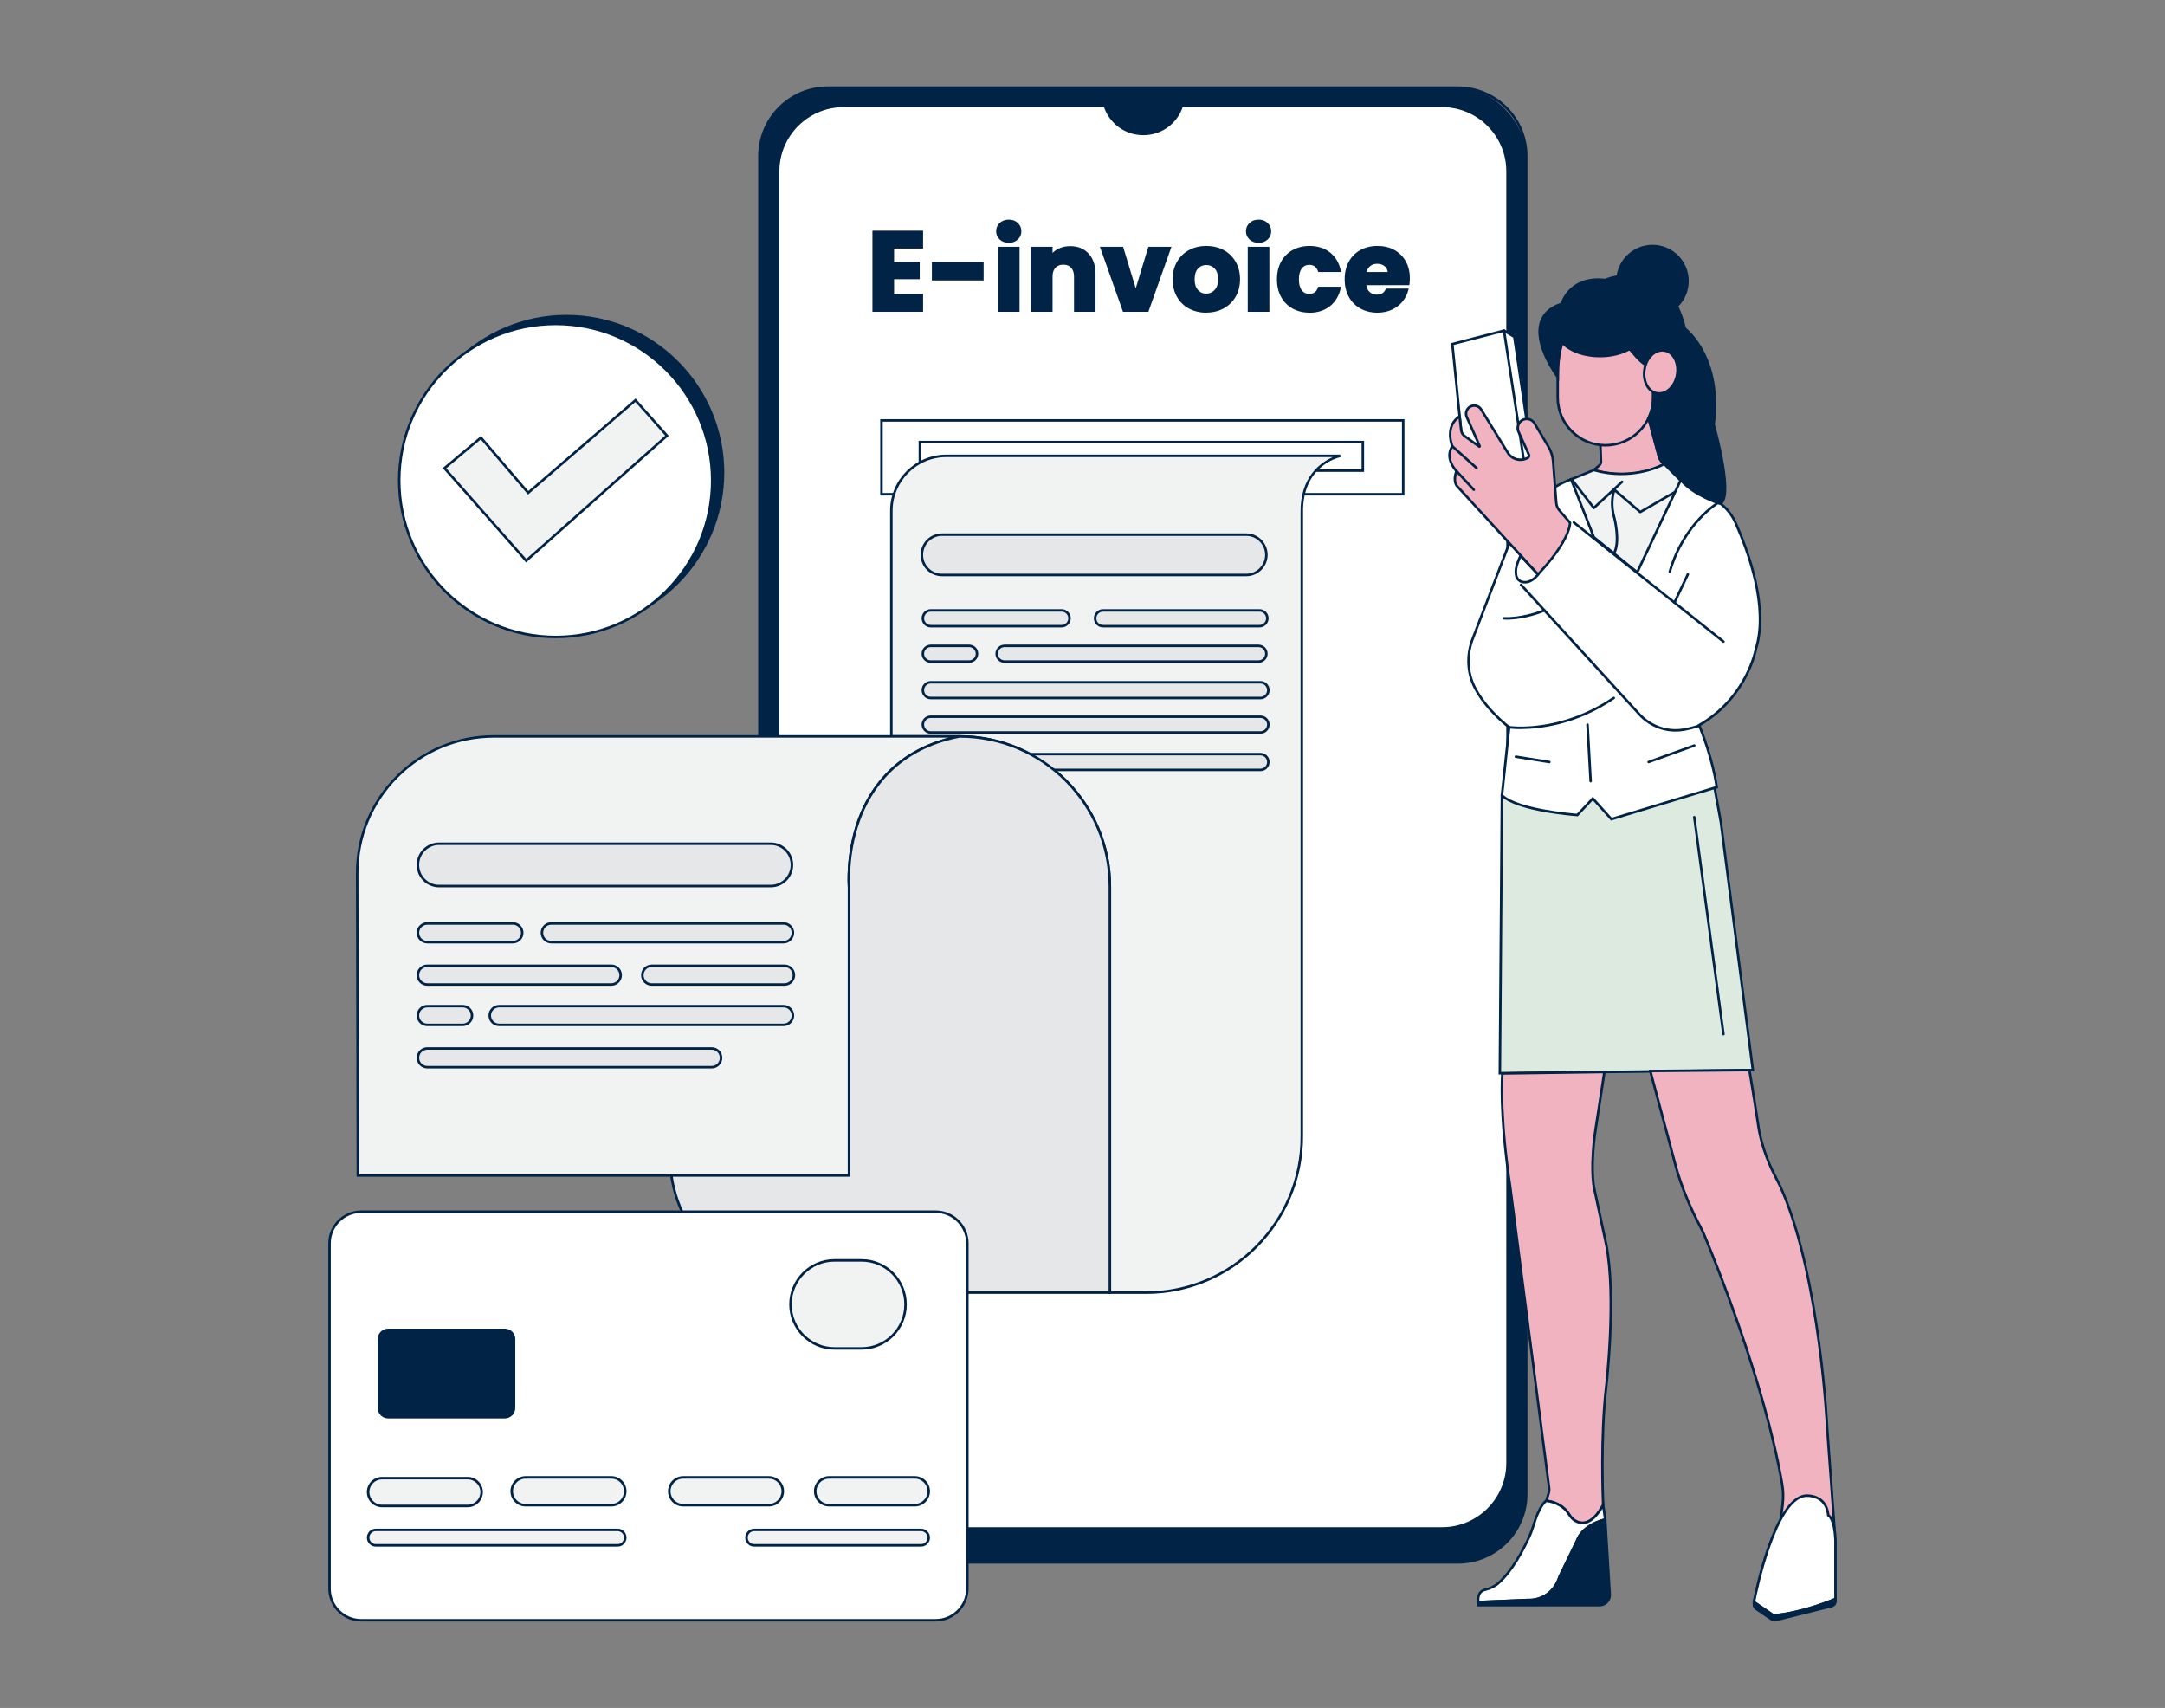 <?xml version="1.0" encoding="UTF-8"?>
<svg xmlns="http://www.w3.org/2000/svg" id="a" width="865.76" height="682.89" viewBox="0 0 865.76 682.89">
  <rect x="0" y="0" width="865.76" height="682.89" fill="#808080" stroke="none"/>
  <g>
    <g>
      <rect x="303.7" y="35.06" width="306.63" height="589.64" rx="27.32" ry="27.32" fill="#002346"></rect>
      <path d="M583.01,625.19h-252c-15.34,0-27.82-12.48-27.82-27.82V62.37c0-15.34,12.48-27.82,27.82-27.82h252c15.34,0,27.82,12.48,27.82,27.82V597.38c0,15.34-12.48,27.82-27.82,27.82ZM331.01,35.56c-14.79,0-26.82,12.03-26.82,26.82V597.38c0,14.79,12.03,26.82,26.82,26.82h252c14.79,0,26.82-12.03,26.82-26.82V62.37c0-14.79-12.03-26.82-26.82-26.82h-252Z" fill="#002346"></path>
    </g>
    <g>
      <path d="M576.68,42.34h-104.1c-2.08,6.51-8.17,11.22-15.37,11.22s-13.29-4.71-15.37-11.22h-104.49c-14.45,0-26.17,11.71-26.17,26.17V584.95c0,14.45,11.71,26.17,26.17,26.17h239.34c14.45,0,26.17-11.71,26.17-26.17V68.5c0-14.45-11.71-26.17-26.17-26.17Z" fill="#fff"></path>
      <path d="M576.68,611.61h-239.34c-14.7,0-26.67-11.96-26.67-26.67V68.5c0-14.7,11.96-26.67,26.67-26.67h104.86l.11,.35c2.08,6.5,8.07,10.87,14.9,10.87s12.82-4.37,14.9-10.87l.11-.35h104.47c14.7,0,26.67,11.96,26.67,26.67V584.95c0,14.7-11.96,26.67-26.67,26.67ZM337.34,42.84c-14.15,0-25.67,11.51-25.67,25.67V584.95c0,14.15,11.51,25.67,25.67,25.67h239.34c14.15,0,25.67-11.51,25.67-25.67V68.5c0-14.15-11.51-25.67-25.67-25.67h-103.74c-2.31,6.73-8.59,11.22-15.73,11.22s-13.42-4.49-15.73-11.22h-104.13Z" fill="#002346"></path>
    </g>
    <g>
      <rect x="352.51" y="168.1" width="208.62" height="29.52" fill="#ffffff"></rect>
      <path d="M561.62,198.12h-209.62v-30.52h209.62v30.52Zm-208.62-1h207.62v-28.52h-207.62v28.52Z" fill="#002346"></path>
    </g>
    <g>
      <rect x="367.86" y="176.76" width="177.13" height="11.41" fill="#fff"></rect>
      <path d="M545.48,188.67h-178.13v-12.42h178.13v12.42Zm-177.13-1h176.13v-10.42h-176.13v10.42Z" fill="#002346"></path>
    </g>
    <g>
      <path d="M520.58,205.1v249.36c0,34.46-27.93,62.39-62.39,62.39h-14.37v-162.31c0-33.18-26.9-60.08-60.08-60.08h-27.3v-90.19c0-12.14,9.84-21.99,21.99-21.99h157.54s-15.79,3.15-15.39,22.83Z" fill="#f1f2f2"></path>
      <path d="M458.19,517.34h-14.87v-162.81c0-32.85-26.73-59.58-59.58-59.58h-27.8v-90.69c0-12.4,10.09-22.49,22.49-22.49h157.54l.1,.99c-.63,.13-15.37,3.32-14.99,22.33v249.37c0,34.68-28.21,62.89-62.89,62.89Zm-13.87-1h13.87c34.13,0,61.89-27.76,61.89-61.89V205.1c-.29-14.59,8.27-20.31,12.91-22.34h-154.56c-11.85,0-21.49,9.64-21.49,21.49v89.69h26.8c33.4,0,60.58,27.18,60.58,60.58v161.81Z" fill="#002346"></path>
    </g>
    <g>
      <rect x="368.64" y="213.76" width="137.77" height="16.14" rx="8.07" ry="8.07" fill="#e6e7e8"></rect>
      <path d="M498.34,230.4h-121.63c-4.73,0-8.57-3.84-8.57-8.57s3.84-8.57,8.57-8.57h121.63c4.73,0,8.57,3.84,8.57,8.57s-3.84,8.57-8.57,8.57Zm-121.63-16.14c-4.17,0-7.57,3.4-7.57,7.57s3.4,7.57,7.57,7.57h121.63c4.17,0,7.57-3.4,7.57-7.57s-3.4-7.57-7.57-7.57h-121.63Z" fill="#002346"></path>
    </g>
    <g>
      <rect x="369.04" y="244.07" width="58.65" height="6.3" rx="3.15" ry="3.15" fill="#e6e7e8"></rect>
      <path d="M424.54,250.86h-52.35c-2.01,0-3.65-1.64-3.65-3.65s1.64-3.65,3.65-3.65h52.35c2.01,0,3.65,1.64,3.65,3.65s-1.64,3.65-3.65,3.65Zm-52.35-6.3c-1.46,0-2.65,1.19-2.65,2.65s1.19,2.65,2.65,2.65h52.35c1.46,0,2.65-1.19,2.65-2.65s-1.19-2.65-2.65-2.65h-52.35Z" fill="#002346"></path>
    </g>
    <g>
      <rect x="369.04" y="258.24" width="21.65" height="6.3" rx="3.15" ry="3.15" fill="#e6e7e8"></rect>
      <path d="M387.54,265.03h-15.35c-2.01,0-3.65-1.64-3.65-3.65s1.64-3.65,3.65-3.65h15.35c2.01,0,3.65,1.64,3.65,3.65s-1.64,3.65-3.65,3.65Zm-15.35-6.3c-1.46,0-2.65,1.19-2.65,2.65s1.19,2.65,2.65,2.65h15.35c1.46,0,2.65-1.19,2.65-2.65s-1.19-2.65-2.65-2.65h-15.35Z" fill="#002346"></path>
    </g>
    <g>
      <rect x="398.56" y="258.24" width="107.85" height="6.3" rx="3.15" ry="3.15" fill="#e6e7e8"></rect>
      <path d="M503.26,265.03h-101.55c-2.01,0-3.65-1.64-3.65-3.65s1.64-3.65,3.65-3.65h101.55c2.01,0,3.65,1.64,3.65,3.65s-1.64,3.65-3.65,3.65Zm-101.55-6.3c-1.46,0-2.65,1.19-2.65,2.65s1.19,2.65,2.65,2.65h101.55c1.46,0,2.65-1.19,2.65-2.65s-1.19-2.65-2.65-2.65h-101.55Z" fill="#002346"></path>
    </g>
    <g>
      <rect x="369.04" y="272.8" width="138.16" height="6.3" rx="3.15" ry="3.15" fill="#e6e7e8"></rect>
      <path d="M504.05,279.6h-131.86c-2.01,0-3.65-1.64-3.65-3.65s1.64-3.65,3.65-3.65h131.86c2.01,0,3.65,1.64,3.65,3.65s-1.64,3.65-3.65,3.65Zm-131.86-6.3c-1.46,0-2.65,1.19-2.65,2.65s1.19,2.65,2.65,2.65h131.86c1.46,0,2.65-1.19,2.65-2.65s-1.19-2.65-2.65-2.65h-131.86Z" fill="#002346"></path>
    </g>
    <g>
      <rect x="369.04" y="286.58" width="138.16" height="6.3" rx="3.15" ry="3.15" fill="#e6e7e8"></rect>
      <path d="M504.05,293.37h-131.86c-2.01,0-3.65-1.64-3.65-3.65s1.64-3.65,3.65-3.65h131.86c2.01,0,3.65,1.64,3.65,3.65s-1.64,3.65-3.65,3.65Zm-131.86-6.3c-1.46,0-2.65,1.19-2.65,2.65s1.19,2.65,2.65,2.65h131.86c1.46,0,2.65-1.19,2.65-2.65s-1.19-2.65-2.65-2.65h-131.86Z" fill="#002346"></path>
    </g>
    <g>
      <rect x="369.04" y="301.53" width="138.16" height="6.3" rx="3.15" ry="3.15" fill="#e6e7e8"></rect>
      <path d="M504.05,308.33h-131.86c-2.01,0-3.65-1.64-3.65-3.65s1.64-3.65,3.65-3.65h131.86c2.01,0,3.65,1.64,3.65,3.65s-1.64,3.65-3.65,3.65Zm-131.86-6.3c-1.46,0-2.65,1.19-2.65,2.65s1.19,2.65,2.65,2.65h131.86c1.46,0,2.65-1.19,2.65-2.65s-1.19-2.65-2.65-2.65h-131.86Z" fill="#002346"></path>
    </g>
    <g>
      <rect x="437.92" y="244.07" width="68.88" height="6.3" rx="3.15" ry="3.15" fill="#e6e7e8"></rect>
      <path d="M503.65,250.86h-62.58c-2.01,0-3.65-1.64-3.65-3.65s1.64-3.65,3.65-3.65h62.58c2.01,0,3.65,1.64,3.65,3.65s-1.64,3.65-3.65,3.65Zm-62.58-6.3c-1.46,0-2.65,1.19-2.65,2.65s1.19,2.65,2.65,2.65h62.58c1.46,0,2.65-1.19,2.65-2.65s-1.19-2.65-2.65-2.65h-62.58Z" fill="#002346"></path>
    </g>
    <g>
      <circle cx="226.55" cy="188.96" r="62.58" fill="#002346"></circle>
      <path d="M226.55,252.04c-34.78,0-63.08-28.3-63.08-63.08s28.3-63.08,63.08-63.08,63.08,28.3,63.08,63.08-28.3,63.08-63.08,63.08Zm0-125.17c-34.23,0-62.08,27.85-62.08,62.08s27.85,62.08,62.08,62.08,62.08-27.85,62.08-62.08-27.85-62.08-62.08-62.08Z" fill="#002346"></path>
    </g>
    <g>
      <circle cx="222.22" cy="192.11" r="62.58" fill="#ffffff"></circle>
      <path d="M222.22,255.19c-34.79,0-63.08-28.3-63.08-63.08s28.3-63.08,63.08-63.08,63.08,28.3,63.08,63.08-28.3,63.08-63.08,63.08Zm0-125.17c-34.23,0-62.08,27.85-62.08,62.08s27.85,62.08,62.08,62.08,62.08-27.85,62.08-62.08-27.85-62.08-62.08-62.08Z" fill="#002346"></path>
    </g>
    <g>
      <polygon points="177.74 187.19 192.31 174.99 211.2 197.03 254.1 160.03 266.7 174.2 210.41 224.19 177.74 187.19" fill="#f1f2f2"></polygon>
      <path d="M210.37,224.89l-33.34-37.76,15.34-12.85,18.89,22.04,42.9-36.99,13.26,14.91-57.04,50.65Zm-31.91-37.65l32,36.24,55.54-49.32-11.94-13.43-42.91,37.01-18.9-22.05-13.79,11.56Z" fill="#002346"></path>
    </g>
    <g>
      <path d="M339.52,354.67v115.33H143.1l-.27-120.74c-.07-30.25,24.44-54.81,54.69-54.81h186.22c-48.67,9.45-44.23,60.22-44.23,60.22Z" fill="#f1f2f2"></path>
      <path d="M340.02,470.5H142.6l-.27-121.24c-.03-14.76,5.69-28.65,16.12-39.1,10.43-10.45,24.3-16.21,39.07-16.21h186.22l.1,.99c-24.91,4.84-35.5,20.79-39.99,33.33-4.88,13.61-3.85,26.23-3.83,26.36v.04s0,115.83,0,115.83Zm-196.42-1h195.42v-114.81c-.05-.62-.96-13.22,3.89-26.76,4.31-12.02,14.11-27.14,36.39-32.99H197.52c-14.5,0-28.12,5.65-38.36,15.91-10.24,10.26-15.86,23.9-15.83,38.4l.27,120.24Z" fill="#002346"></path>
    </g>
    <g>
      <path d="M443.83,354.53v162.31h-121.07c-27.58,0-50.4-20.34-54.29-46.84h71.06v-115.33s-4.44-50.78,44.23-60.22c33.18,0,60.08,26.9,60.08,60.08Z" fill="#e6e7e8"></path>
      <path d="M444.33,517.34h-121.57c-27.28,0-50.83-20.32-54.79-47.27l-.08-.57h71.13v-114.83c0-.08-1.06-12.92,3.89-26.74,4.58-12.78,15.37-29.05,40.74-33.98h.02c33.49,0,60.66,27.17,60.66,60.57v162.81Zm-175.28-46.84c4.13,26.18,27.12,45.84,53.71,45.84h120.57v-161.81c0-32.85-26.73-59.58-59.58-59.58-24.8,4.82-35.39,20.77-39.88,33.29-4.89,13.62-3.86,26.26-3.85,26.39v115.87s-70.97,0-70.97,0Z" fill="#002346"></path>
    </g>
    <g>
      <rect x="167.11" y="337.35" width="149.57" height="16.93" rx="8.46" ry="8.46" fill="#e6e7e8"></rect>
      <path d="M308.22,354.78H175.58c-4.94,0-8.96-4.02-8.96-8.96s4.02-8.96,8.96-8.96h132.65c4.94,0,8.96,4.02,8.96,8.96s-4.02,8.96-8.96,8.96Zm-132.65-16.93c-4.39,0-7.96,3.57-7.96,7.96s3.57,7.96,7.96,7.96h132.65c4.39,0,7.96-3.57,7.96-7.96s-3.57-7.96-7.96-7.96H175.58Z" fill="#002346"></path>
    </g>
    <g>
      <rect x="167.11" y="369.23" width="41.72" height="7.48" rx="3.74" ry="3.74" fill="#e6e7e8"></rect>
      <path d="M205.1,377.21h-34.24c-2.34,0-4.24-1.9-4.24-4.24s1.9-4.24,4.24-4.24h34.24c2.34,0,4.24,1.9,4.24,4.24s-1.9,4.24-4.24,4.24Zm-34.24-7.48c-1.79,0-3.24,1.45-3.24,3.24s1.45,3.24,3.24,3.24h34.24c1.79,0,3.24-1.45,3.24-3.24s-1.45-3.24-3.24-3.24h-34.24Z" fill="#002346"></path>
    </g>
    <g>
      <rect x="167.11" y="402.3" width="21.65" height="7.48" rx="3.74" ry="3.74" fill="#e6e7e8"></rect>
      <path d="M185.02,410.28h-14.17c-2.34,0-4.24-1.9-4.24-4.24s1.9-4.24,4.24-4.24h14.17c2.34,0,4.24,1.9,4.24,4.24s-1.9,4.24-4.24,4.24Zm-14.17-7.48c-1.79,0-3.24,1.45-3.24,3.24s1.45,3.24,3.24,3.24h14.17c1.79,0,3.24-1.45,3.24-3.24s-1.45-3.24-3.24-3.24h-14.17Z" fill="#002346"></path>
    </g>
    <g>
      <rect x="216.71" y="369.23" width="100.37" height="7.48" rx="3.74" ry="3.74" fill="#e6e7e8"></rect>
      <path d="M313.34,377.21h-92.89c-2.34,0-4.24-1.9-4.24-4.24s1.9-4.24,4.24-4.24h92.89c2.34,0,4.24,1.9,4.24,4.24s-1.9,4.24-4.24,4.24Zm-92.89-7.48c-1.79,0-3.24,1.45-3.24,3.24s1.45,3.24,3.24,3.24h92.89c1.79,0,3.24-1.45,3.24-3.24s-1.45-3.24-3.24-3.24h-92.89Z" fill="#002346"></path>
    </g>
    <g>
      <rect x="195.85" y="402.3" width="121.23" height="7.48" rx="3.74" ry="3.74" fill="#e6e7e8"></rect>
      <path d="M313.34,410.28h-113.75c-2.34,0-4.24-1.9-4.24-4.24s1.9-4.24,4.24-4.24h113.75c2.34,0,4.24,1.9,4.24,4.24s-1.9,4.24-4.24,4.24Zm-113.75-7.48c-1.79,0-3.24,1.45-3.24,3.24s1.45,3.24,3.24,3.24h113.75c1.79,0,3.24-1.45,3.24-3.24s-1.45-3.24-3.24-3.24h-113.75Z" fill="#002346"></path>
    </g>
    <g>
      <rect x="167.11" y="419.22" width="121.23" height="7.48" rx="3.74" ry="3.74" fill="#e6e7e8"></rect>
      <path d="M284.61,427.2h-113.75c-2.34,0-4.24-1.9-4.24-4.24s1.9-4.24,4.24-4.24h113.75c2.34,0,4.24,1.9,4.24,4.24s-1.9,4.24-4.24,4.24Zm-113.75-7.48c-1.79,0-3.24,1.45-3.24,3.24s1.45,3.24,3.24,3.24h113.75c1.79,0,3.24-1.45,3.24-3.24s-1.45-3.24-3.24-3.24h-113.75Z" fill="#002346"></path>
    </g>
    <g>
      <rect x="167.11" y="386.16" width="81.08" height="7.48" rx="3.74" ry="3.74" fill="#e6e7e8"></rect>
      <path d="M244.46,394.14h-73.61c-2.34,0-4.24-1.9-4.24-4.24s1.9-4.24,4.24-4.24h73.61c2.34,0,4.24,1.9,4.24,4.24s-1.9,4.24-4.24,4.24Zm-73.61-7.48c-1.79,0-3.24,1.45-3.24,3.24s1.45,3.24,3.24,3.24h73.61c1.79,0,3.24-1.45,3.24-3.24s-1.45-3.24-3.24-3.24h-73.61Z" fill="#002346"></path>
    </g>
    <g>
      <rect x="256.86" y="386.16" width="60.62" height="7.48" rx="3.74" ry="3.74" fill="#e6e7e8"></rect>
      <path d="M313.74,394.14h-53.14c-2.34,0-4.24-1.9-4.24-4.24s1.9-4.24,4.24-4.24h53.14c2.34,0,4.24,1.9,4.24,4.24s-1.9,4.24-4.24,4.24Zm-53.14-7.48c-1.79,0-3.24,1.45-3.24,3.24s1.45,3.24,3.24,3.24h53.14c1.79,0,3.24-1.45,3.24-3.24s-1.45-3.24-3.24-3.24h-53.14Z" fill="#002346"></path>
    </g>
    <g>
      <polygon points="600.6 318.03 599.78 429.12 700.96 427.88 688.15 328.77 685.68 315.14 667.51 309.36 627.03 307.7 600.6 318.03" fill="#ddeae0"></polygon>
      <path d="M599.27,429.63l.83-111.94,26.84-10.49,40.71,1.68,18.46,5.87,2.53,13.92,12.88,99.7-102.25,1.25Zm1.83-111.25l-.82,110.24,100.11-1.23-12.73-98.56-2.42-13.31-17.82-5.67-40.3-1.65-26.02,10.16Z" fill="#002346"></path>
    </g>
    <g>
      <path d="M628.27,191.66c-16.52,5.78-23.95,23.54-23.95,23.54l-15.44,40.3c-2.41,6.29-2.23,13.37,.85,19.37,4.77,9.3,13.77,15.91,13.77,15.91l-2.89,27.26c6.61,6.19,30.15,7.85,30.15,7.85l6.19-6.61,7.43,8.26,42.12-12.8c-1.65-11.98-7.02-24.78-7.02-24.78,19.41-11.15,22.71-30.56,22.71-30.56,5.18-16.76-3.36-39.6-8.19-50.42-1.74-3.91-4.7-7.14-8.42-9.25l-13.54-7.65-14.04-.83-22.3,.83-7.43-.41Z" fill="#ffffff"></path>
      <path d="M644.22,328.1l-7.28-8.09-5.99,6.38-.24-.02c-.97-.07-23.79-1.74-30.45-7.98l-.18-.17,2.89-27.22c-1.45-1.12-9.34-7.44-13.68-15.91-3.07-5.99-3.39-13.2-.87-19.77l15.44-40.3c.08-.19,7.72-18.04,24.25-23.83l.09-.03,7.53,.42,22.25-.83,14.2,.83,13.64,7.71c3.85,2.18,6.83,5.45,8.63,9.48,5.28,11.81,13.36,34.12,8.21,50.77-.02,.13-3.51,19.45-22.56,30.63,.92,2.29,5.41,13.78,6.89,24.5l.06,.42-42.84,13.02Zm-7.27-9.57l7.58,8.43,41.41-12.59c-1.69-11.65-6.87-24.1-6.93-24.23l-.17-.41,.38-.22c18.99-10.91,22.44-30.02,22.47-30.21,5.07-16.4-2.94-38.44-8.15-50.13-1.71-3.83-4.55-6.95-8.21-9.02l-13.43-7.59-13.93-.82-22.25,.83-7.38-.41c-16.06,5.68-23.49,23.05-23.56,23.23l-15.44,40.29c-2.42,6.31-2.12,13.22,.83,18.96,4.66,9.09,13.53,15.67,13.62,15.73l.23,.17-2.89,27.29c6.28,5.54,26.97,7.33,29.42,7.53l6.4-6.83Z" fill="#002346"></path>
    </g>
    <g>
      <path d="M665.53,185.52c-13.95,7.49-28.17,2.42-28.17,2.42l2.16-1.85c.46-.4,.71-.97,.69-1.58l-.07-2.03-.17-4.8,12.5-10.57,2.23-1.88,4.53,1.89,4.15,15.45c.12,.41,.36,1.02,.83,1.65,.47,.64,.97,1.05,1.33,1.29Z" fill="#f2b3c1"></path>
      <path d="M648.73,190.09c-6.68,0-11.45-1.65-11.53-1.68l-.81-.29,2.82-2.42c.34-.3,.53-.73,.52-1.18l-.25-7.07,15.15-12.81,5.04,2.1,4.21,15.69c.16,.52,.42,1.04,.75,1.49,.34,.46,.75,.86,1.21,1.18l.68,.46-.72,.39c-5.98,3.21-12.05,4.13-17.04,4.13Zm-10.35-2.36c3.18,.9,14.79,3.51,26.24-2.3-.3-.27-.57-.58-.82-.91-.4-.55-.71-1.15-.9-1.8l-4.09-15.23-4.02-1.68-14.31,12.1,.23,6.58c.03,.75-.29,1.47-.87,1.97l-1.48,1.26Z" fill="#002346"></path>
    </g>
    <g>
      <path d="M637.36,187.94l-9.09,3.72,9.09,23.13,17.34,14.04,17.34-36.75-6.52-6.55s-12.07,6.97-28.17,2.42Z" fill="#f1f2f2"></path>
      <path d="M654.88,229.62l-17.94-14.52-9.31-23.71,9.7-3.97,.17,.05c15.7,4.43,27.67-2.31,27.79-2.37l.33-.19,7.03,7.07-17.77,37.65Zm-17.11-15.14l16.75,13.56,16.92-35.86-6.01-6.04c-2.09,1.08-13.51,6.37-28.05,2.33l-8.47,3.46,8.86,22.54Z" fill="#002346"></path>
    </g>
    <g>
      <polygon points="580.78 137.56 584.91 178.44 610.52 190.01 612.99 185.05 605.56 134.67 601.43 132.19 580.78 137.56" fill="#ffffff"></polygon>
      <path d="M610.75,190.66l-26.31-11.88-4.2-41.6,21.27-5.53,4.51,2.71,7.49,50.77-2.76,5.53Zm-25.37-12.55l24.9,11.25,2.19-4.39-7.38-49.99-3.75-2.25-20.03,5.21,4.06,40.17Z" fill="#002346"></path>
    </g>
    <g>
      <path d="M642.31,554.25c-2.48,20.65-1.24,47.49-1.24,47.49-4.56,8.32-8.78,7.74-11.17,6.32-1.02-.61-1.84-1.49-2.44-2.51-3.06-5.09-9.1-5.47-9.1-5.47l.92-3.08c.21-.69,.27-1.42,.17-2.13l-15.55-120.33c-4.54-30.15-3.13-45.34-3.13-45.34l40.79-.57-3.38,21.96c-2.48,15.69-.83,23.95-.83,23.95l4.96,23.13c4.13,21.06,0,56.58,0,56.58Z" fill="#f2b3c1"></path>
      <path d="M632.81,609.4c-1.07,0-2.14-.31-3.15-.91-1.03-.62-1.94-1.54-2.62-2.68-2.88-4.8-8.65-5.22-8.7-5.23l-.63-.04,1.11-3.69c.19-.63,.24-1.27,.16-1.92l-15.55-120.33c-4.5-29.85-3.15-45.3-3.13-45.45l.04-.45,41.83-.58-3.47,22.55c-2.43,15.4-.85,23.7-.83,23.78l4.95,23.12c4.1,20.91,.05,56.38,0,56.74h0c-2.44,20.37-1.25,47.14-1.24,47.41v.14s-.06,.12-.06,.12c-2.25,4.1-4.67,6.53-7.21,7.22-.5,.14-1,.2-1.5,.2Zm-13.79-9.74c1.67,.24,6.27,1.3,8.88,5.64,.6,1,1.38,1.8,2.27,2.33,1.27,.75,2.57,.96,3.88,.6,2.24-.61,4.44-2.84,6.53-6.61-.09-2.14-1.11-27.75,1.25-47.43,.05-.44,4.07-35.7,0-56.42l-4.95-23.12c-.07-.35-1.64-8.53,.82-24.14l3.29-21.38-39.74,.56c-.18,2.73-.9,17.86,3.16,44.78l15.55,120.34c.1,.79,.04,1.57-.19,2.34l-.75,2.51Z" fill="#002346"></path>
    </g>
    <g>
      <path d="M641.9,607.52c-9.5,2.48-11.15,8.26-11.15,8.26l-7.02,14.45c-3.3,10.32-12.8,9.5-12.8,9.5l-19.82,.83c-.25-3.51,1.33-4.58,2.6-4.89,2.02-.48,3.94-1.32,5.5-2.69,5.56-4.88,10.13-13.79,12.2-18.24,.69-1.48,1.25-3.02,1.72-4.58,2.7-8.98,5.24-10.07,5.24-10.07,0,0,6.05,.38,9.1,5.47,.61,1.02,1.42,1.9,2.44,2.51,2.39,1.42,6.6,2,11.17-6.32l.83,5.78Z" fill="#ffffff"></path>
      <path d="M590.64,641.08l-.03-.48c-.29-4.02,1.75-5.12,2.99-5.41,2.13-.51,3.91-1.37,5.28-2.58,5.43-4.76,9.89-13.37,12.07-18.08,.64-1.38,1.2-2.86,1.7-4.52,2.69-8.95,5.24-10.27,5.52-10.39l.11-.05h.12c.26,.02,6.34,.46,9.5,5.72,.6,1,1.38,1.8,2.27,2.33,1.27,.75,2.57,.96,3.88,.6,2.26-.62,4.48-2.88,6.6-6.73l.72-1.32,1.1,7.71-.43,.11c-9.07,2.37-10.78,7.86-10.8,7.91l-7.05,14.53c-3.36,10.51-13.2,9.79-13.3,9.78l-20.24,.85Zm27.83-40.48c-.45,.31-2.6,2.13-4.87,9.7-.51,1.7-1.08,3.22-1.75,4.65-2.21,4.78-6.75,13.52-12.32,18.41-1.49,1.31-3.42,2.25-5.71,2.8-1.54,.36-2.3,1.67-2.24,3.88l19.33-.81c.44,.03,9.21,.66,12.35-9.15l7.05-14.52c.04-.16,1.76-5.83,11.04-8.41l-.56-3.91c-2.04,3.34-4.22,5.34-6.48,5.96-1.55,.42-3.16,.18-4.65-.71-1.03-.61-1.94-1.54-2.62-2.68-2.62-4.37-7.65-5.11-8.56-5.21Z" fill="#002346"></path>
    </g>
    <g>
      <path d="M639.63,641.8h-48.52v-1.24l19.82-.83s9.5,.83,12.8-9.5l7.02-14.45s1.65-5.78,11.15-8.26l1.8,29.95c.14,2.35-1.72,4.33-4.08,4.33Z" fill="#002346"></path>
      <path d="M639.63,642.3h-49.02v-2.22l20.3-.85c.44,.03,9.21,.66,12.35-9.15l7.05-14.52c.04-.17,1.81-6,11.47-8.52l.59-.15,1.84,30.55c.08,1.27-.36,2.49-1.24,3.42-.88,.93-2.06,1.44-3.34,1.44Zm-48.02-1h48.02c1,0,1.93-.4,2.61-1.13,.68-.73,1.03-1.68,.97-2.67l-1.77-29.33c-8.56,2.44-10.19,7.7-10.21,7.75l-7.05,14.53c-3.36,10.51-13.2,9.79-13.3,9.78l-19.28,.81v.26Z" fill="#002346"></path>
    </g>
    <g>
      <path d="M659.95,428.22l9.62,36s2.69,11.93,10.31,26.12c.63,1.17,1.2,2.37,1.71,3.59,4.37,10.46,24.08,58.98,31.06,99.38,.47,2.73,.55,5.51,.2,8.26l-.74,5.95,21.47,3.3-2.89-39.65s-2.63-58.15-17.53-94c-.94-2.26-1.99-4.48-3.13-6.64-1.75-3.31-5.73-11.64-7-21.19,0,0-2.36-15.34-3.45-21.5l-39.62,.37Z" fill="#f2b3c1"></path>
      <path d="M734.13,611.42l-22.58-3.47,.8-6.43c.33-2.68,.27-5.41-.2-8.11-7.01-40.58-27.08-89.81-31.03-99.27-.5-1.21-1.07-2.4-1.69-3.55-7.56-14.09-10.33-26.13-10.35-26.25l-9.79-36.6,40.69-.38,.07,.42c1.08,6.1,3.43,21.36,3.45,21.51,1.27,9.54,5.28,17.88,6.95,21.03,1.16,2.19,2.22,4.44,3.15,6.68,14.77,35.52,17.55,93.59,17.57,94.17l2.94,40.26Zm-21.46-4.31l20.37,3.13-2.85-39.02c-.03-.59-2.79-58.49-17.5-93.84-.92-2.21-1.97-4.43-3.12-6.6-1.69-3.19-5.76-11.67-7.05-21.35-.02-.14-2.27-14.73-3.37-21.07l-38.56,.36,9.46,35.37c.03,.14,2.77,12.05,10.26,26.01,.63,1.18,1.21,2.4,1.73,3.64,3.96,9.48,24.06,58.8,31.09,99.49,.48,2.8,.55,5.63,.21,8.41l-.68,5.46Z" fill="#002346"></path>
    </g>
    <g>
      <path d="M733.99,615.78v23.54s-11.98,5.37-24.78,6.61l-7.85-5.37s7.85-41.3,20.65-42.54c0,0,8.26-.83,9.09,7.85,0,0,2.48,.83,2.89,9.91Z" fill="#ffffff"></path>
      <path d="M709.08,646.44l-8.27-5.66,.06-.32c.32-1.7,8.07-41.68,21.09-42.94,.15-.02,3.79-.35,6.6,1.96,1.69,1.39,2.71,3.44,3.01,6.08,.76,.53,2.57,2.57,2.92,10.2v.02s0,23.86,0,23.86l-.3,.13c-.12,.05-12.2,5.42-24.94,6.65l-.18,.02Zm-7.16-6.11l7.42,5.08c11.41-1.14,22.24-5.6,24.15-6.42v-23.2c-.38-8.41-2.55-9.45-2.57-9.46l-.27-.12-.05-.3c-.24-2.49-1.13-4.39-2.67-5.66-2.48-2.04-5.84-1.74-5.87-1.74-11.7,1.13-19.38,37.97-20.14,41.81Z" fill="#002346"></path>
    </g>
    <g>
      <path d="M733.99,639.32v.9c0,.93-.63,1.74-1.53,1.96l-22.36,5.59c-.56,.14-1.16,.03-1.63-.29l-6.22-4.25c-.55-.38-.88-1-.88-1.67v-1l7.85,5.37c12.8-1.24,24.78-6.61,24.78-6.61Z" fill="#002346"></path>
      <path d="M709.61,648.33c-.5,0-1-.15-1.42-.44l-6.22-4.25c-.69-.47-1.1-1.25-1.1-2.08v-1.95l8.48,5.8c12.51-1.25,24.32-6.5,24.44-6.55l.7-.32v1.67c0,1.16-.79,2.17-1.91,2.45l-22.36,5.59c-.2,.05-.41,.08-.61,.08Zm-7.74-6.83v.05c0,.5,.25,.97,.66,1.26l6.22,4.25c.36,.25,.81,.33,1.23,.22l22.36-5.59c.68-.17,1.15-.78,1.15-1.48v-.14c-2.77,1.15-13.25,5.29-24.23,6.35l-.18,.02-7.21-4.94Z" fill="#002346"></path>
    </g>
    <g>
      <rect x="622.91" y="121.04" width="38.2" height="56.99" rx="19.1" ry="19.1" fill="#f2b3c1"></rect>
      <path d="M642.01,178.53c-10.81,0-19.6-8.79-19.6-19.6v-18.79c0-10.81,8.79-19.6,19.6-19.6s19.6,8.79,19.6,19.6v18.79c0,10.81-8.79,19.6-19.6,19.6Zm0-56.99c-10.26,0-18.6,8.34-18.6,18.6v18.79c0,10.26,8.34,18.6,18.6,18.6h0c10.26,0,18.6-8.34,18.6-18.6v-18.79c0-10.26-8.34-18.6-18.6-18.6Z" fill="#002346"></path>
    </g>
    <g>
      <path d="M673.7,131.37s15.02,10.8,11.56,38.41c0,0,8.33,29.54,2.54,31.6,0,0-10.18-3.18-15.44-9.17-2.2-2.5-4.52-4.92-7.11-7.01-.81-.65-1.51-1.51-1.88-2.62l-4.15-15.45s2.08-3.75,1.88-8.19v-12.25s-2.54,1.33-8.25-5.8c-1.36-1.7-3.19-2.97-5.24-3.72l-3.33-1.21c-1.64-.6-2.66-1.34-3.4-2.33-.83-1.12-2.11-2.69-3.63-4.02-2.43-2.12-6.16-2.09-8.43,.2-2.8,2.83-5.91,8.72-5.89,20.96,0,0-17.38-23.12,1.61-29.31,0,0,2.89-11.15,17.34-9.5,0,0,24.69-10.6,31.8,19.41Z" fill="#002346"></path>
      <path d="M687.82,201.9l-.16-.05c-.42-.13-10.38-3.29-15.66-9.31-2.63-3-4.81-5.14-7.05-6.95-.99-.8-1.68-1.76-2.04-2.85l-4.21-15.68,.1-.18s2.01-3.69,1.81-7.92v-11.68c-1.17,.02-3.83-.71-8.14-6.09-1.28-1.6-3.02-2.83-5.02-3.56l-3.33-1.21c-1.68-.61-2.8-1.38-3.63-2.5-.8-1.08-2.07-2.63-3.56-3.94-2.27-1.99-5.67-1.91-7.74,.18-2.63,2.65-5.76,8.38-5.74,20.6v1.5s-.9-1.2-.9-1.2c-.4-.53-9.72-13.08-6.81-22.32,1.13-3.59,3.96-6.17,8.42-7.68,.57-1.72,4.34-11.08,17.67-9.62,1.24-.5,10.6-4.04,19.36,.36,6.29,3.17,10.65,9.65,12.96,19.27,1.59,1.26,14.84,12.66,11.63,38.66,.98,3.5,8.19,29.97,2.2,32.11l-.16,.06Zm-28.06-34.72l4.1,15.26c.29,.88,.87,1.68,1.72,2.36,2.26,1.82,4.54,4.07,7.17,7.07,4.73,5.39,13.69,8.52,15.04,8.97,3.65-1.8,.12-19.83-3-30.93l-.03-.1v-.1c3.39-26.95-11.2-37.83-11.35-37.94l-.15-.11-.04-.18c-2.23-9.42-6.43-15.73-12.48-18.78-8.78-4.42-18.54-.33-18.64-.29l-.12,.05-.13-.02c-13.83-1.57-16.69,8.69-16.8,9.13l-.07,.26-.26,.09c-4.28,1.39-6.98,3.79-8.03,7.11-2.24,7.11,3.49,16.73,5.77,20.15,.24-11.5,3.37-17.07,6.02-19.74,2.44-2.46,6.44-2.56,9.11-.23,1.56,1.36,2.88,2.98,3.71,4.09,.71,.95,1.68,1.62,3.17,2.16l3.33,1.21c2.18,.79,4.07,2.13,5.46,3.88,5.25,6.57,7.62,5.67,7.64,5.66l.7-.29,.02,.75v12.25c.19,4-1.42,7.43-1.84,8.25Z" fill="#002346"></path>
    </g>
    <g>
      <ellipse cx="664.13" cy="148.69" rx="8.68" ry="6.61" transform="translate(405.66 778.28) rotate(-80.3)" fill="#f2b3c1"></ellipse>
      <path d="M663.54,157.83c-.32,0-.64-.03-.95-.08-1.9-.32-3.51-1.59-4.54-3.56-1-1.92-1.33-4.3-.92-6.69,.85-4.99,4.68-8.52,8.55-7.85,3.86,.66,6.31,5.26,5.46,10.25h0c-.41,2.39-1.51,4.53-3.09,6.01-1.35,1.26-2.92,1.93-4.51,1.93Zm1.2-17.26c-3.05,0-5.92,3-6.62,7.1-.37,2.18-.08,4.33,.82,6.06,.88,1.69,2.24,2.76,3.82,3.03,1.58,.27,3.22-.29,4.61-1.59,1.43-1.33,2.42-3.27,2.79-5.44,.76-4.45-1.32-8.53-4.64-9.1-.26-.04-.52-.07-.78-.07Z" fill="#002346"></path>
    </g>
    <g>
      <g>
        <rect x="177.62" y="438.63" width="163.35" height="255.06" rx="12.65" ry="12.65" transform="translate(-306.86 825.46) rotate(-90)" fill="#ffffff"></rect>
        <path d="M374.18,648.33H144.42c-7.25,0-13.15-5.9-13.15-13.15v-138.05c0-7.25,5.9-13.15,13.15-13.15h229.76c7.25,0,13.15,5.9,13.15,13.15v138.05c0,7.25-5.9,13.15-13.15,13.15Zm-229.76-163.35c-6.7,0-12.15,5.45-12.15,12.15v138.05c0,6.7,5.45,12.15,12.15,12.15h229.76c6.7,0,12.15-5.45,12.15-12.15v-138.05c0-6.7-5.45-12.15-12.15-12.15H144.42Z" fill="#002346"></path>
      </g>
      <g>
        <rect x="195.53" y="563.38" width="6.18" height="102.83" rx="3.07" ry="3.07" transform="translate(-416.18 813.41) rotate(-90)" fill="#f1f2f2"></rect>
        <path d="M246.96,618.38h-96.68c-1.97,0-3.57-1.6-3.57-3.57s1.6-3.6,3.57-3.6h96.68c1.97,0,3.57,1.6,3.57,3.57v.03c0,1.97-1.6,3.57-3.57,3.57Zm-96.68-6.18c-1.42,0-2.57,1.15-2.57,2.57s1.15,2.6,2.57,2.6h96.68c1.42,0,2.57-1.15,2.57-2.57v-.03c0-1.42-1.15-2.57-2.57-2.57h-96.68Z" fill="#002346"></path>
      </g>
      <g>
        <rect x="331.86" y="578.36" width="6.18" height="72.87" rx="3.07" ry="3.07" transform="translate(-279.84 949.74) rotate(-90)" fill="#f1f2f2"></rect>
        <path d="M368.31,618.38h-66.73c-1.97,0-3.57-1.6-3.57-3.57s1.6-3.6,3.57-3.6h66.73c1.97,0,3.57,1.6,3.57,3.57v.03c0,1.97-1.6,3.57-3.57,3.57Zm-66.73-6.18c-1.42,0-2.57,1.15-2.57,2.57s1.15,2.6,2.57,2.6h66.73c1.42,0,2.57-1.15,2.57-2.57v-.03c0-1.42-1.15-2.57-2.57-2.57h-66.73Z" fill="#002346"></path>
      </g>
      <g>
        <rect x="164.34" y="573.88" width="11.12" height="45.39" rx="5.56" ry="5.56" transform="translate(-426.67 766.48) rotate(-90)" fill="#f1f2f2"></rect>
        <path d="M187.04,602.63h-34.28c-3.34,0-6.06-2.72-6.06-6.06s2.72-6.06,6.06-6.06h34.28c3.34,0,6.06,2.72,6.06,6.06s-2.72,6.06-6.06,6.06Zm-34.28-11.12c-2.79,0-5.06,2.27-5.06,5.06s2.27,5.06,5.06,5.06h34.28c2.79,0,5.06-2.27,5.06-5.06s-2.27-5.06-5.06-5.06h-34.28Z" fill="#002346"></path>
      </g>
      <g>
        <rect x="221.78" y="573.57" width="11.12" height="45.39" rx="5.56" ry="5.56" transform="translate(-368.93 823.6) rotate(-90)" fill="#f1f2f2"></rect>
        <path d="M244.47,602.32h-34.28c-3.34,0-6.06-2.72-6.06-6.06s2.72-6.06,6.06-6.06h34.28c3.34,0,6.06,2.72,6.06,6.06s-2.72,6.06-6.06,6.06Zm-34.28-11.12c-2.79,0-5.06,2.27-5.06,5.06s2.27,5.06,5.06,5.06h34.28c2.79,0,5.06-2.27,5.06-5.06s-2.27-5.06-5.06-5.06h-34.28Z" fill="#002346"></path>
      </g>
      <g>
        <rect x="284.77" y="573.57" width="11.12" height="45.39" rx="5.56" ry="5.56" transform="translate(-305.94 886.6) rotate(-90)" fill="#f1f2f2"></rect>
        <path d="M307.47,602.32h-34.28c-3.34,0-6.06-2.72-6.06-6.06s2.72-6.06,6.06-6.06h34.28c3.34,0,6.06,2.72,6.06,6.06s-2.72,6.06-6.06,6.06Zm-34.28-11.12c-2.79,0-5.06,2.27-5.06,5.06s2.27,5.06,5.06,5.06h34.28c2.79,0,5.06-2.27,5.06-5.06s-2.27-5.06-5.06-5.06h-34.28Z" fill="#002346"></path>
      </g>
      <g>
        <rect x="343.13" y="573.57" width="11.12" height="45.39" rx="5.56" ry="5.56" transform="translate(-247.58 944.96) rotate(-90)" fill="#f1f2f2"></rect>
        <path d="M365.83,602.32h-34.28c-3.34,0-6.06-2.72-6.06-6.06s2.72-6.06,6.06-6.06h34.28c3.34,0,6.06,2.72,6.06,6.06s-2.72,6.06-6.06,6.06Zm-34.28-11.12c-2.79,0-5.06,2.27-5.06,5.06s2.27,5.06,5.06,5.06h34.28c2.79,0,5.06-2.27,5.06-5.06s-2.27-5.06-5.06-5.06h-34.28Z" fill="#002346"></path>
      </g>
      <g>
        <rect x="161.1" y="522.16" width="34.89" height="54.04" rx="3.68" ry="3.68" transform="translate(-370.63 727.72) rotate(-90)" fill="#002346"></rect>
        <path d="M201.88,567.12h-46.67c-2.31,0-4.18-1.88-4.18-4.18v-27.53c0-2.31,1.88-4.18,4.18-4.18h46.67c2.31,0,4.18,1.88,4.18,4.18v27.53c0,2.31-1.88,4.18-4.18,4.18Zm-46.67-34.89c-1.76,0-3.18,1.43-3.18,3.18v27.53c0,1.76,1.43,3.18,3.18,3.18h46.67c1.76,0,3.18-1.43,3.18-3.18v-27.53c0-1.76-1.43-3.18-3.18-3.18h-46.67Z" fill="#002346"></path>
      </g>
      <g>
        <rect x="321.52" y="498.53" width="35.2" height="46.01" rx="17.6" ry="17.6" transform="translate(-182.42 860.66) rotate(-90)" fill="#f1f2f2"></rect>
        <path d="M344.52,539.64h-10.81c-9.98,0-18.1-8.12-18.1-18.1s8.12-18.1,18.1-18.1h10.81c9.98,0,18.1,8.12,18.1,18.1s-8.12,18.1-18.1,18.1Zm-10.81-35.2c-9.43,0-17.1,7.67-17.1,17.1s7.67,17.1,17.1,17.1h10.81c9.43,0,17.1-7.67,17.1-17.1s-7.67-17.1-17.1-17.1h-10.81Z" fill="#002346"></path>
      </g>
    </g>
    <g>
      <g>
        <path d="M357.03,98.87v6.36h10.25v5.91h-10.25v6.89h11.59v6.13h-19.25v-31.42h19.25v6.13h-11.59Z" fill="#002346"></path>
        <path d="M369.13,124.66h-20.25v-32.42h20.25v7.13h-11.59v5.36h10.25v6.91h-10.25v5.89h11.59v7.13Zm-19.25-1h18.25v-5.13h-11.59v-7.89h10.25v-4.91h-10.25v-7.36h11.59v-5.13h-18.25v30.42Z" fill="#002346"></path>
      </g>
      <g>
        <path d="M392.84,105.28v6.36h-19.69v-6.36h19.69Z" fill="#002346"></path>
        <path d="M393.34,112.13h-20.69v-7.36h20.69v7.36Zm-19.69-1h18.69v-5.36h-18.69v5.36Z" fill="#002346"></path>
      </g>
      <g>
        <path d="M400.11,95.41c-.85-.79-1.28-1.77-1.28-2.93s.43-2.19,1.28-2.98c.85-.79,1.95-1.19,3.29-1.19s2.39,.4,3.25,1.19c.85,.79,1.28,1.78,1.28,2.98s-.43,2.14-1.28,2.93c-.85,.79-1.93,1.19-3.25,1.19s-2.44-.4-3.29-1.19Zm7.09,3.78v24.98h-7.65v-24.98h7.65Z" fill="#002346"></path>
        <path d="M407.71,124.66h-8.65v-25.98h8.65v25.98Zm-7.65-1h6.65v-23.98h-6.65v23.98Zm3.35-26.57c-1.47,0-2.69-.44-3.63-1.32-.95-.89-1.44-2-1.44-3.3s.48-2.46,1.44-3.34c.94-.88,2.16-1.32,3.63-1.32s2.64,.44,3.59,1.32c.95,.89,1.44,2.01,1.44,3.34s-.48,2.41-1.44,3.3c-.94,.88-2.15,1.32-3.59,1.32Zm0-8.28c-1.22,0-2.19,.34-2.95,1.05-.75,.7-1.12,1.55-1.12,2.61s.37,1.87,1.12,2.57c.76,.71,1.73,1.05,2.95,1.05s2.14-.34,2.9-1.05c.75-.7,1.12-1.54,1.12-2.57s-.37-1.91-1.12-2.61c-.76-.71-1.71-1.05-2.9-1.05Z" fill="#002346"></path>
      </g>
      <g>
        <path d="M434.98,101.76c1.75,1.9,2.62,4.5,2.62,7.81v14.59h-7.61v-13.56c0-1.67-.43-2.97-1.3-3.89-.87-.92-2.03-1.39-3.49-1.39s-2.63,.46-3.49,1.39c-.87,.93-1.3,2.22-1.3,3.89v13.56h-7.65v-24.98h7.65v3.31c.78-1.1,1.82-1.98,3.13-2.62,1.31-.64,2.79-.96,4.43-.96,2.92,0,5.26,.95,7.01,2.84Z" fill="#002346"></path>
        <path d="M438.1,124.66h-8.61v-14.06c0-1.53-.39-2.73-1.16-3.55-.77-.83-1.8-1.23-3.13-1.23s-2.35,.4-3.13,1.23c-.77,.82-1.16,2.02-1.16,3.55v14.06h-8.65v-25.98h8.65v2.44c.68-.68,1.49-1.25,2.41-1.7,1.38-.67,2.94-1.01,4.65-1.01,3.06,0,5.54,1.01,7.37,3h0c1.83,1.98,2.75,4.72,2.75,8.15v15.09Zm-7.61-1h6.61v-14.09c0-3.17-.84-5.68-2.49-7.47h0c-1.64-1.78-3.87-2.68-6.64-2.68-1.56,0-2.97,.31-4.21,.91-1.23,.6-2.22,1.43-2.94,2.46l-.91,1.29v-4.39h-6.65v23.98h6.65v-13.06c0-1.79,.48-3.22,1.43-4.24,.96-1.03,2.26-1.55,3.86-1.55s2.9,.52,3.86,1.55c.95,1.02,1.43,2.44,1.43,4.24v13.06Z" fill="#002346"></path>
      </g>
      <g>
        <path d="M454.16,117l5.42-17.81h8.15l-8.86,24.98h-9.44l-8.86-24.98h8.19l5.42,17.81Z" fill="#002346"></path>
        <path d="M459.22,124.66h-10.15l-9.22-25.98h9.27l5.05,16.6,5.05-16.6h9.23l-9.22,25.98Zm-9.44-1h8.74l8.51-23.98h-7.07l-5.79,19.03-5.79-19.03h-7.11l8.51,23.98Z" fill="#002346"></path>
      </g>
      <g>
        <path d="M475.71,122.96c-1.95-1.04-3.49-2.54-4.61-4.48-1.12-1.94-1.68-4.21-1.68-6.8s.57-4.83,1.7-6.78c1.13-1.95,2.69-3.45,4.66-4.5,1.97-1.04,4.18-1.57,6.62-1.57s4.66,.52,6.62,1.57c1.97,1.04,3.52,2.54,4.66,4.5,1.13,1.95,1.7,4.22,1.7,6.78s-.57,4.83-1.72,6.78c-1.15,1.95-2.72,3.45-4.7,4.5-1.98,1.04-4.2,1.57-6.65,1.57s-4.65-.52-6.6-1.57Zm10.34-6.67c1.03-1.07,1.54-2.61,1.54-4.61s-.5-3.54-1.5-4.61c-1-1.07-2.23-1.61-3.69-1.61s-2.73,.53-3.72,1.59c-.98,1.06-1.48,2.6-1.48,4.63s.48,3.54,1.45,4.61c.97,1.07,2.19,1.61,3.65,1.61s2.71-.54,3.74-1.61Z" fill="#002346"></path>
        <path d="M482.32,125.02c-2.52,0-4.82-.55-6.84-1.63h0c-2.03-1.08-3.65-2.65-4.81-4.67-1.16-2.01-1.75-4.38-1.75-7.05s.59-5.01,1.77-7.03c1.18-2.03,2.81-3.6,4.85-4.69,2.03-1.08,4.34-1.62,6.86-1.62s4.83,.55,6.86,1.62c2.04,1.08,3.68,2.66,4.85,4.69,1.17,2.02,1.77,4.39,1.77,7.03s-.6,5.01-1.79,7.03c-1.19,2.03-2.84,3.6-4.9,4.69-2.05,1.08-4.36,1.62-6.88,1.62Zm.09-25.69c-2.35,0-4.5,.51-6.39,1.51-1.88,1-3.38,2.44-4.46,4.31-1.08,1.87-1.63,4.06-1.63,6.53s.54,4.7,1.61,6.55c1.07,1.85,2.55,3.29,4.41,4.29h0c1.87,1,4.01,1.51,6.37,1.51s4.51-.51,6.41-1.51c1.89-1,3.41-2.45,4.5-4.31,1.1-1.87,1.65-4.06,1.65-6.53s-.55-4.66-1.63-6.53c-1.08-1.86-2.58-3.31-4.46-4.31-1.89-1-4.04-1.51-6.39-1.51Zm-.09,19.07c-1.6,0-2.96-.6-4.02-1.78-1.05-1.16-1.58-2.83-1.58-4.95s.54-3.82,1.61-4.97c1.08-1.16,2.45-1.75,4.08-1.75s2.96,.6,4.06,1.77c1.08,1.17,1.63,2.83,1.63,4.95s-.57,3.79-1.68,4.96h0c-1.12,1.17-2.5,1.77-4.1,1.77Zm.09-12.44c-1.36,0-2.45,.47-3.35,1.43-.89,.96-1.34,2.4-1.34,4.29s.45,3.3,1.33,4.28c.88,.97,1.95,1.45,3.28,1.45s2.44-.48,3.38-1.46h0c.93-.97,1.41-2.41,1.41-4.26s-.46-3.3-1.37-4.27c-.91-.98-2-1.45-3.33-1.45Z" fill="#002346"></path>
      </g>
      <g>
        <path d="M500.02,95.41c-.85-.79-1.28-1.77-1.28-2.93s.43-2.19,1.28-2.98c.85-.79,1.95-1.19,3.29-1.19s2.39,.4,3.25,1.19c.85,.79,1.28,1.78,1.28,2.98s-.43,2.14-1.28,2.93c-.85,.79-1.93,1.19-3.25,1.19s-2.44-.4-3.29-1.19Zm7.09,3.78v24.98h-7.65v-24.98h7.65Z" fill="#002346"></path>
        <path d="M507.61,124.66h-8.65v-25.98h8.65v25.98Zm-7.65-1h6.65v-23.98h-6.65v23.98Zm3.35-26.57c-1.47,0-2.69-.44-3.63-1.32h0c-.95-.89-1.44-2-1.44-3.3s.48-2.46,1.44-3.34c.94-.88,2.16-1.32,3.63-1.32s2.64,.44,3.59,1.32c.95,.89,1.44,2.01,1.44,3.34s-.48,2.41-1.44,3.3c-.94,.88-2.15,1.32-3.59,1.32Zm0-8.28c-1.22,0-2.19,.34-2.95,1.05-.75,.7-1.12,1.55-1.12,2.61s.37,1.87,1.12,2.57h0c.76,.71,1.73,1.05,2.95,1.05s2.14-.34,2.9-1.05c.75-.7,1.12-1.54,1.12-2.57s-.37-1.91-1.12-2.61c-.76-.71-1.71-1.05-2.9-1.05Z" fill="#002346"></path>
      </g>
      <g>
        <path d="M512.73,104.87c1.06-1.94,2.54-3.43,4.43-4.48,1.89-1.04,4.07-1.57,6.51-1.57,3.13,0,5.75,.82,7.86,2.46,2.1,1.64,3.48,3.95,4.14,6.94h-8.15c-.69-1.91-2.01-2.86-3.98-2.86-1.4,0-2.52,.54-3.36,1.63-.84,1.09-1.25,2.65-1.25,4.68s.42,3.59,1.25,4.68c.84,1.09,1.95,1.63,3.36,1.63,1.97,0,3.3-.95,3.98-2.86h8.15c-.66,2.92-2.04,5.22-4.16,6.89-2.12,1.67-4.73,2.51-7.83,2.51-2.45,0-4.62-.52-6.51-1.57-1.9-1.04-3.37-2.54-4.43-4.48-1.06-1.94-1.59-4.21-1.59-6.8s.53-4.86,1.59-6.8Z" fill="#002346"></path>
        <path d="M523.67,125.02c-2.52,0-4.79-.55-6.75-1.63-1.97-1.09-3.53-2.66-4.63-4.67-1.1-2-1.65-4.37-1.65-7.04s.56-5.04,1.65-7.04c1.1-2.01,2.66-3.59,4.63-4.67,1.96-1.08,4.23-1.63,6.75-1.63,3.23,0,5.98,.86,8.16,2.57,2.19,1.71,3.64,4.14,4.32,7.23l.13,.61h-9.12l-.12-.33c-.61-1.71-1.76-2.53-3.51-2.53-1.25,0-2.22,.47-2.96,1.44-.76,1-1.15,2.47-1.15,4.37s.39,3.38,1.15,4.37c.74,.97,1.71,1.44,2.96,1.44,1.75,0,2.9-.83,3.51-2.53l.12-.33h9.12l-.14,.61c-.68,3.03-2.14,5.44-4.34,7.18-2.2,1.73-4.94,2.61-8.14,2.61Zm0-25.69c-2.35,0-4.46,.51-6.27,1.5-1.8,.99-3.23,2.43-4.23,4.28h0c-1.01,1.86-1.53,4.06-1.53,6.56s.51,4.71,1.53,6.56c1.01,1.85,2.43,3.29,4.23,4.28,1.81,1,3.92,1.5,6.27,1.5,2.97,0,5.5-.81,7.52-2.4,1.87-1.47,3.15-3.49,3.83-6h-7.17c-.8,1.9-2.25,2.86-4.33,2.86-1.56,0-2.82-.62-3.75-1.83-.9-1.17-1.36-2.85-1.36-4.98s.46-3.81,1.36-4.98c.93-1.21,2.19-1.83,3.75-1.83,2.08,0,3.53,.96,4.33,2.86h7.17c-.68-2.56-1.96-4.6-3.81-6.04-2-1.56-4.54-2.36-7.55-2.36Z" fill="#002346"></path>
      </g>
      <g>
        <path d="M563.15,113.51h-17.32c.12,1.55,.62,2.74,1.5,3.56,.88,.82,1.96,1.23,3.25,1.23,1.91,0,3.24-.81,3.98-2.42h8.15c-.42,1.64-1.17,3.12-2.26,4.43-1.09,1.31-2.45,2.34-4.1,3.09-1.64,.75-3.48,1.12-5.51,1.12-2.45,0-4.63-.52-6.54-1.57-1.91-1.04-3.4-2.54-4.48-4.48-1.07-1.94-1.61-4.21-1.61-6.8s.53-4.86,1.59-6.8c1.06-1.94,2.54-3.43,4.45-4.48,1.91-1.04,4.1-1.57,6.58-1.57s4.57,.51,6.45,1.52c1.88,1.01,3.35,2.46,4.41,4.34,1.06,1.88,1.59,4.07,1.59,6.58,0,.72-.04,1.46-.13,2.24Zm-7.7-4.25c0-1.31-.45-2.36-1.34-3.13-.9-.78-2.01-1.16-3.36-1.16s-2.37,.37-3.25,1.12c-.88,.75-1.43,1.81-1.63,3.18h9.58Z" fill="#002346"></path>
        <path d="M550.84,125.02c-2.52,0-4.8-.55-6.78-1.63-1.98-1.08-3.56-2.66-4.67-4.67-1.11-2.01-1.67-4.38-1.67-7.05s.56-5.04,1.65-7.04c1.1-2.02,2.67-3.59,4.65-4.67,1.98-1.08,4.27-1.63,6.82-1.63s4.74,.53,6.68,1.58c1.96,1.06,3.51,2.58,4.61,4.54,1.1,1.95,1.65,4.24,1.65,6.83,0,.73-.05,1.5-.14,2.3l-.05,.44h-17.21c.17,1.16,.6,2.06,1.28,2.69,.79,.74,1.74,1.1,2.9,1.1,1.71,0,2.87-.7,3.53-2.13l.13-.29h9.11l-.16,.62c-.43,1.71-1.23,3.26-2.36,4.63-1.13,1.37-2.57,2.45-4.27,3.22-1.7,.77-3.62,1.16-5.71,1.16Zm0-25.69c-2.38,0-4.51,.51-6.34,1.51-1.82,.99-3.25,2.43-4.25,4.28-1.01,1.86-1.53,4.06-1.53,6.56s.52,4.71,1.55,6.56c1.02,1.85,2.46,3.29,4.28,4.28,1.83,1,3.94,1.51,6.3,1.51,1.95,0,3.73-.36,5.3-1.07,1.56-.71,2.88-1.7,3.92-2.95,.9-1.08,1.56-2.29,1.98-3.61h-7.17c-.85,1.6-2.3,2.42-4.29,2.42-1.41,0-2.62-.46-3.59-1.37-.97-.9-1.53-2.21-1.66-3.89l-.04-.54h17.41c.06-.6,.08-1.18,.08-1.74,0-2.41-.51-4.54-1.52-6.33-1.01-1.79-2.42-3.18-4.21-4.15-1.8-.97-3.89-1.46-6.21-1.46Zm5.11,10.43h-10.66l.09-.58c.23-1.49,.83-2.66,1.8-3.48,.97-.82,2.17-1.24,3.57-1.24s2.7,.43,3.68,1.29c1.01,.87,1.52,2.05,1.52,3.51v.5Zm-9.47-1h8.45c-.1-.93-.47-1.67-1.15-2.25-.81-.7-1.8-1.04-3.03-1.04s-2.13,.33-2.92,1c-.66,.56-1.11,1.33-1.35,2.3Z" fill="#002346"></path>
      </g>
    </g>
    <path d="M637.34,203.6s-.03,0-.04,0c-.14-.01-.27-.08-.35-.19l-8.91-11.57c-.17-.22-.13-.53,.09-.7,.22-.17,.53-.13,.7,.09l8.58,11.14,10.9-10.1c.2-.19,.52-.18,.71,.03,.19,.2,.18,.52-.03,.71l-11.31,10.47c-.09,.09-.21,.13-.34,.13Z" fill="#002346"></path>
    <path d="M645.32,221.86c-.09,0-.18-.02-.26-.07-.24-.14-.31-.45-.16-.69,2.6-4.23,.23-13.71,.2-13.8-2.02-6.73-.06-11.46,.02-11.66,.06-.15,.19-.25,.35-.29,.16-.04,.32,0,.44,.11l10.06,8.66,13.37-7.71c.24-.14,.54-.06,.68,.18,.14,.24,.06,.54-.18,.68l-13.67,7.89c-.19,.11-.42,.08-.58-.05l-9.77-8.4c-.44,1.49-1.25,5.37,.24,10.34,.11,.43,2.51,10-.31,14.59-.09,.15-.26,.24-.43,.24Z" fill="#002346"></path>
    <path d="M689.19,257.04c-.11,0-.22-.04-.31-.11l-59.84-47.66c-.22-.17-.25-.49-.08-.7s.49-.25,.7-.08l59.84,47.66c.22,.17,.25,.49,.08,.7-.1,.12-.24,.19-.39,.19Z" fill="#002346"></path>
    <path d="M670.02,292.52c-5.59,0-11-2.38-14.93-6.68l-47.21-51.67c-.19-.2-.17-.52,.03-.71,.2-.19,.52-.17,.71,.03l47.21,51.67c4.48,4.91,10.97,7.18,17.36,6.09,1.96-.34,4.05-.87,6.2-1.58,.26-.09,.55,.06,.63,.32,.09,.26-.06,.54-.32,.63-2.2,.73-4.34,1.27-6.35,1.62-1.11,.19-2.23,.28-3.34,.28Z" fill="#002346"></path>
    <g>
      <path d="M608.04,222.22l7.02,7.43s-2.85,4.12-6.62,2.92c-1.12-.36-1.94-1.35-2.14-2.51-.3-1.73-.28-3.55,1.74-7.84Z" fill="#ffffff"></path>
      <path d="M609.85,233.3c-.5,0-1.02-.07-1.56-.25-1.28-.41-2.25-1.55-2.48-2.9-.35-2.03-.17-4.01,1.78-8.14l.31-.66,7.8,8.26-.23,.33c-.11,.16-2.37,3.36-5.62,3.36Zm-1.67-10.2c-1.71,3.82-1.64,5.44-1.39,6.88,.17,.99,.88,1.82,1.8,2.12,2.78,.89,5.07-1.52,5.81-2.41l-6.22-6.58Z" fill="#002346"></path>
    </g>
    <path d="M609.29,184.17c-.24,0-.46-.18-.49-.42l-7.86-51.48c-.04-.27,.15-.53,.42-.57,.28-.04,.53,.15,.57,.42l7.86,51.48c.04,.27-.15,.53-.42,.57-.03,0-.05,0-.08,0Z" fill="#002346"></path>
    <g>
      <path d="M615.06,229.65l-32.21-35.1s-2.06-1.65-.41-6.19c0,0-4.96-4.96-1.65-9.91,0,0-3.3-7.85,2.89-11.98l.65,5.56c.11,.93,.6,1.77,1.36,2.32l5.78,4.17c.13,.09,.3-.04,.23-.19l-5.15-11.58c-.69-1.56-.07-3.39,1.43-4.2h0c1.52-.82,3.41-.31,4.32,1.16l10.65,17.28c1.68,2.72,5.22,3.62,7.99,2.04h0c.45-.26,.64-.82,.42-1.3l-4.12-9.12c-.74-1.64-.17-3.57,1.34-4.54h0c1.72-1.11,4.02-.57,5.07,1.2l5.6,9.42c1.03,1.73,1.65,3.68,1.8,5.69l1.29,16.72c.08,1.1,.52,2.15,1.25,2.99l4.25,4.91s.41,6.61-12.8,20.65Z" fill="#f2b3c1"></path>
      <path d="M615.05,230.39l-32.58-35.5s-2.18-1.81-.62-6.42c-.94-1.07-4.45-5.56-1.64-10.09-.51-1.42-2.65-8.45,3.17-12.33l.68-.45,.75,6.37c.09,.79,.52,1.51,1.16,1.97l4.74,3.42-4.63-10.41c-.79-1.79-.07-3.91,1.65-4.84,1.75-.94,3.94-.36,4.98,1.34l10.65,17.28c1.55,2.51,4.76,3.33,7.32,1.87,.23-.13,.32-.41,.21-.66l-4.12-9.12c-.83-1.85-.18-4.07,1.53-5.16,.95-.61,2.08-.8,3.17-.54,1.1,.26,2.02,.94,2.6,1.91l5.6,9.42c1.06,1.79,1.71,3.83,1.87,5.9l1.29,16.72c.08,.99,.48,1.95,1.13,2.7l4.36,5.03v.17c.03,.28,.29,6.98-12.93,21.02l-.37,.39Zm-31.78-63.01c-4.86,3.94-2.16,10.58-2.03,10.87l.1,.25-.15,.22c-3.03,4.55,1.4,9.09,1.59,9.28l.22,.23-.11,.3c-1.49,4.1,.19,5.58,.26,5.64l31.9,34.75c11.48-12.31,12.25-18.68,12.3-19.73l-4.13-4.76c-.79-.91-1.27-2.07-1.37-3.28l-1.29-16.72c-.15-1.92-.75-3.81-1.73-5.47l-5.6-9.42c-.44-.73-1.13-1.25-1.97-1.44-.83-.2-1.69-.05-2.4,.41-1.29,.83-1.79,2.51-1.16,3.91l4.12,9.12c.32,.71,.05,1.55-.63,1.94-3.03,1.73-6.83,.76-8.67-2.21l-10.65-17.28c-.77-1.24-2.37-1.67-3.66-.98-1.26,.68-1.8,2.24-1.21,3.55l5.15,11.58c.12,.27,.05,.59-.19,.77-.23,.19-.55,.2-.8,.02l-5.78-4.17c-.87-.63-1.44-1.6-1.57-2.67l-.55-4.71Z" fill="#002346"></path>
    </g>
    <path d="M590.44,187.62c-.12,0-.24-.04-.33-.13l-9.66-8.67c-.21-.18-.22-.5-.04-.71,.19-.21,.5-.22,.71-.04l9.66,8.67c.21,.18,.22,.5,.04,.71-.1,.11-.24,.17-.37,.17Z" fill="#002346"></path>
    <path d="M589.37,196.33c-.13,0-.27-.05-.37-.16l-6.93-7.47c-.19-.2-.18-.52,.03-.71,.2-.19,.52-.18,.71,.03l6.93,7.47c.19,.2,.18,.52-.03,.71-.1,.09-.22,.13-.34,.13Z" fill="#002346"></path>
    <path d="M667.72,229.12s-.09,0-.14-.02c-.27-.08-.42-.35-.34-.62,5.63-19.68,19.69-28,19.83-28.08,.24-.14,.55-.06,.68,.18,.14,.24,.06,.54-.18,.68-.14,.08-13.86,8.22-19.37,27.49-.06,.22-.26,.36-.48,.36Z" fill="#002346"></path>
    <path d="M669.58,241.43c-.07,0-.15-.02-.21-.05-.25-.12-.36-.42-.24-.67l5.37-11.28c.12-.25,.42-.35,.67-.24,.25,.12,.36,.42,.24,.67l-5.37,11.28c-.09,.18-.27,.29-.45,.29Z" fill="#002346"></path>
    <path d="M602.58,247.75c-.71,0-1.13-.03-1.19-.04-.27-.02-.48-.27-.45-.54,.02-.27,.26-.48,.54-.45,.06,0,6.7,.53,15.95-3.12,.26-.1,.55,.02,.65,.28,.1,.26-.02,.55-.28,.65-7.26,2.86-12.86,3.22-15.21,3.22Z" fill="#002346"></path>
    <path d="M608.12,291.52c-2.93,0-4.64-.25-4.7-.26-.27-.04-.46-.3-.42-.57,.04-.27,.3-.46,.57-.42,.2,.03,20.14,2.88,41.47-11.6,.23-.16,.54-.1,.69,.13,.16,.23,.1,.54-.13,.69-15.45,10.49-30.21,12.01-37.49,12.01Z" fill="#002346"></path>
    <path d="M619.57,305.18s-.05,0-.08,0l-13.4-2.14c-.27-.04-.46-.3-.42-.57,.04-.27,.3-.46,.57-.42l13.4,2.14c.27,.04,.46,.3,.42,.57-.04,.25-.25,.42-.49,.42Z" fill="#002346"></path>
    <path d="M636.08,312.83c-.26,0-.48-.21-.5-.47l-1.26-22.61c-.02-.28,.2-.51,.47-.53,.27-.01,.51,.2,.53,.47l1.26,22.61c.02,.28-.2,.51-.47,.53,0,0-.02,0-.03,0Z" fill="#002346"></path>
    <path d="M659.27,305.18c-.2,0-.4-.13-.47-.33-.09-.26,.04-.55,.3-.64l18.26-6.59c.26-.1,.55,.04,.64,.3,.09,.26-.04,.55-.3,.64l-18.26,6.59c-.06,.02-.11,.03-.17,.03Z" fill="#002346"></path>
    <path d="M689.19,413.99c-.25,0-.46-.18-.5-.43l-11.66-86.77c-.04-.27,.16-.53,.43-.56,.27-.04,.53,.15,.56,.43l11.66,86.77c.04,.27-.16,.53-.43,.56-.02,0-.04,0-.07,0Z" fill="#002346"></path>
  </g>
  <g>
    <ellipse cx="639.81" cy="132.37" rx="17" ry="10" fill="#002346"></ellipse>
    <path d="M639.81,142.87c-9.65,0-17.5-4.71-17.5-10.5s7.85-10.5,17.5-10.5,17.5,4.71,17.5,10.5-7.85,10.5-17.5,10.5Zm0-20c-9.1,0-16.5,4.26-16.5,9.5s7.4,9.5,16.5,9.5,16.5-4.26,16.5-9.5-7.4-9.5-16.5-9.5Z" fill="#002346"></path>
  </g>
  <g>
    <circle cx="660.81" cy="112.37" r="14" fill="#002346"></circle>
    <path d="M660.81,126.87c-8,0-14.5-6.5-14.5-14.5s6.5-14.5,14.5-14.5,14.5,6.5,14.5,14.5-6.5,14.5-14.5,14.5Zm0-28c-7.44,0-13.5,6.06-13.5,13.5s6.06,13.5,13.5,13.5,13.5-6.06,13.5-13.5-6.06-13.5-13.5-13.5Z" fill="#002346"></path>
  </g>
</svg>
